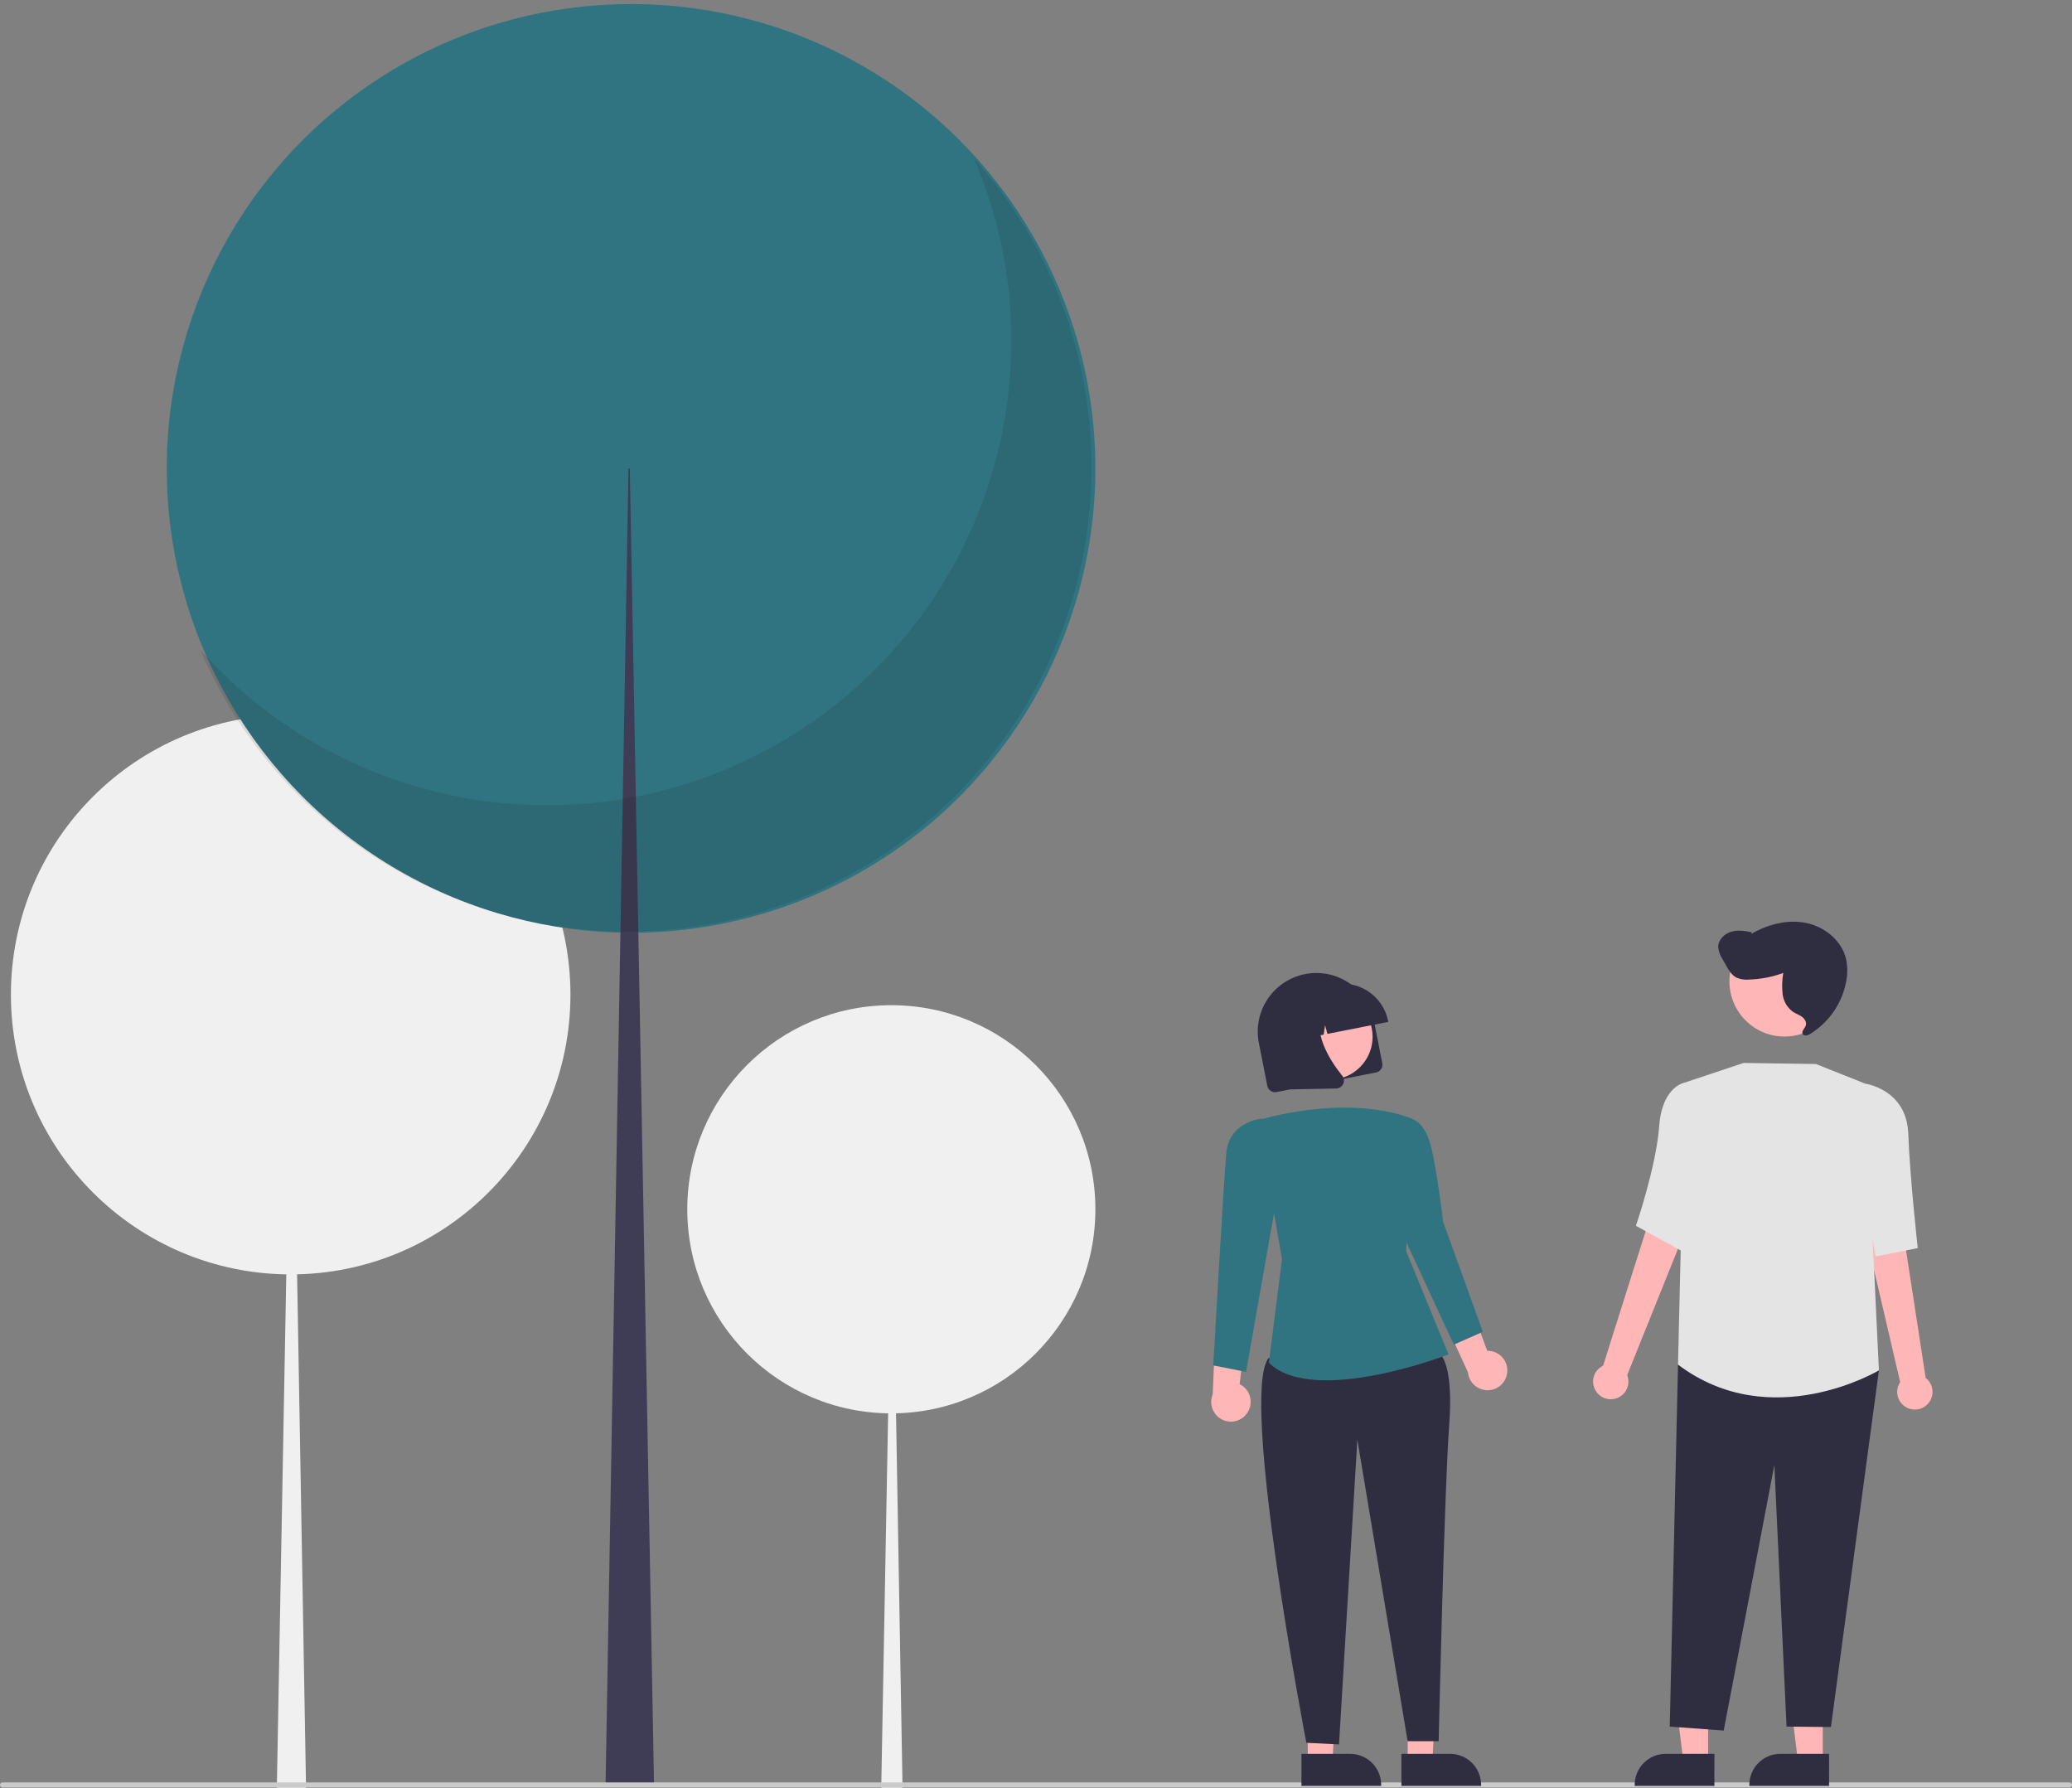 <svg id="e4w98uAXgcD1" xmlns="http://www.w3.org/2000/svg" xmlns:xlink="http://www.w3.org/1999/xlink" viewBox="0 0 821 708.317" shape-rendering="geometricPrecision" text-rendering="geometricPrecision"><rect x="0" y="0" width="821" height="708.317" fill="#808080" stroke="none"/><style><![CDATA[#e4w98uAXgcD19_to {animation: e4w98uAXgcD19_to__to 3000ms linear infinite normal forwards}@keyframes e4w98uAXgcD19_to__to { 0% {transform: translate(656.143px,490.721px)} 50% {transform: translate(640.56px,484.932px)} 100% {transform: translate(656.137px,490.72px)}} #e4w98uAXgcD19_tr {animation: e4w98uAXgcD19_tr__tr 3000ms linear infinite normal forwards}@keyframes e4w98uAXgcD19_tr__tr { 0% {transform: rotate(-14.334deg)} 50% {transform: rotate(1.997deg)} 100% {transform: rotate(-14.33deg)}} #e4w98uAXgcD23_to {animation: e4w98uAXgcD23_to__to 3000ms linear infinite normal forwards}@keyframes e4w98uAXgcD23_to__to { 0% {transform: translate(573.876px,496.946px)} 50% {transform: translate(581.876px,492.946px)} 100% {transform: translate(573.87px,496.94px)}} #e4w98uAXgcD23_tr {animation: e4w98uAXgcD23_tr__tr 3000ms linear infinite normal forwards}@keyframes e4w98uAXgcD23_tr__tr { 0% {transform: rotate(10.703deg)} 50% {transform: rotate(0.426deg)} 100% {transform: rotate(10.7deg)}}]]></style><circle id="e4w98uAXgcD2" r="110.853" transform="matrix(1 0 0 1 115.177 394.031)" fill="rgb(240,240,240)" stroke="none" stroke-width="1"/><polygon id="e4w98uAXgcD3" points="115.481,394.03 115.786,394.03 121.268,708.317 109.695,708.317 115.481,394.03" fill="rgb(240,240,240)" stroke="none" stroke-width="1"/><circle id="e4w98uAXgcD4" r="80.853" transform="matrix(1 0 0 1 353.177 479.085)" fill="rgb(240,240,240)" stroke="none" stroke-width="1"/><polygon id="e4w98uAXgcD5" points="353.399,479.085 353.622,479.085 357.62,708.317 349.179,708.317 353.399,479.085" fill="rgb(240,240,240)" stroke="none" stroke-width="1"/><g id="e4w98uAXgcD6"><circle id="e4w98uAXgcD7" r="183.976" transform="matrix(1 0 0 1 250.054 185.573)" fill="rgb(49,116,129)" stroke="none" stroke-width="1"/><polygon id="e4w98uAXgcD8" points="250.843,183.975 250.337,183.975 241.239,705.577 260.446,705.577 250.843,183.975" transform="matrix(1 0 0 1 -1.295 1.597)" fill="rgb(63,61,86)" stroke="none" stroke-width="1"/><path id="e4w98uAXgcD9" style="isolation:isolate" d="M576.69,156.936C612.134,239.846,582.271,336.226,506.158,384.57C430.045,432.914,330.112,418.976,270.132,351.651C298.779,418.669,364.284,462.46,437.163,463.313C510.042,464.166,576.554,421.92,606.762,355.59C636.969,289.261,625.175,211.353,576.69,156.936Z" transform="matrix(1 0 0 1 -190.795 -94.245)" opacity="0.1" fill="rgb(0,0,0)" stroke="none" stroke-width="1"/></g><path id="e4w98uAXgcD10" d="M1009.5,803.992L190.5,803.992C189.948,803.992,189.5,803.544,189.5,802.992C189.5,802.44,189.948,801.992,190.5,801.992L1009.5,801.992C1010.052,801.992,1010.5,802.44,1010.5,802.992C1010.5,803.544,1010.052,803.992,1009.5,803.992Z" transform="matrix(1 0 0 1 -189.5 -95.842)" fill="rgb(202,202,202)" stroke="none" stroke-width="1"/><polygon id="e4w98uAXgcD11" points="676.812,698.025 667.014,698.025 662.353,660.235 676.813,660.235 676.812,698.025" fill="rgb(255,182,182)" stroke="none" stroke-width="1"/><path id="e4w98uAXgcD12" d="M868.81,803.364L837.219,803.363L837.219,802.963C837.22,796.172,842.725,790.668,849.515,790.667L849.516,790.667L868.811,790.668Z" transform="matrix(1 0 0 1 -189.5 -95.842)" fill="rgb(47,46,65)" stroke="none" stroke-width="1"/><polygon id="e4w98uAXgcD13" points="722.243,698.025 712.446,698.025 707.785,660.235 722.245,660.235 722.243,698.025" fill="rgb(255,182,182)" stroke="none" stroke-width="1"/><path id="e4w98uAXgcD14" d="M914.242,803.364L882.651,803.363L882.651,802.963C882.652,796.172,888.157,790.668,894.947,790.667L894.948,790.667L914.243,790.668Z" transform="matrix(1 0 0 1 -189.5 -95.842)" fill="rgb(47,46,65)" stroke="none" stroke-width="1"/><polygon id="e4w98uAXgcD15" points="557.784,698.025 567.582,698.025 569.4,660.031 557.783,660.235 557.784,698.025" fill="rgb(255,182,182)" stroke="none" stroke-width="1"/><path id="e4w98uAXgcD16" d="M744.785,790.668L764.08,790.667L764.08,790.667C770.871,790.668,776.376,796.172,776.376,802.963L776.376,803.363L744.786,803.364Z" transform="matrix(1 0 0 1 -189.5 -95.842)" fill="rgb(47,46,65)" stroke="none" stroke-width="1"/><polygon id="e4w98uAXgcD17" points="518.178,698.025 527.975,698.025 529.917,660.031 518.176,660.235 518.178,698.025" fill="rgb(255,182,182)" stroke="none" stroke-width="1"/><path id="e4w98uAXgcD18" d="M705.179,790.668L724.473,790.667L724.474,790.667C731.265,790.668,736.769,796.172,736.77,802.963L736.77,803.363L705.179,803.364Z" transform="matrix(1 0 0 1 -189.5 -95.842)" fill="rgb(47,46,65)" stroke="none" stroke-width="1"/><g id="e4w98uAXgcD19_to" transform="translate(656.143,490.721)"><g id="e4w98uAXgcD19_tr" transform="rotate(-14.334)"><g id="e4w98uAXgcD19" transform="translate(-640.89,-484.993)"><path id="e4w98uAXgcD20" d="M792.495,633.754C791.752,631.835,791.897,629.685,792.891,627.883C793.886,626.082,795.627,624.813,797.646,624.418L831.097,570.642L842.401,580.686L805.966,630.388C806.414,633.902,804.162,637.196,800.725,638.054C797.289,638.913,793.753,637.065,792.495,633.754Z" transform="matrix(1 -0 0 1 -189.5 -95.842)" fill="rgb(255,182,182)" stroke="none" stroke-width="1"/><path id="e4w98uAXgcD21" d="M857.026,523.748C857.026,523.748,847.813,522.668,842.678,537.959C837.543,553.25,823.963,573.936,823.963,573.936L838.817,587.866L868.526,546.663Z" transform="matrix(1 -0 0 1 -189.5 -95.842)" fill="rgb(228,228,228)" stroke="none" stroke-width="1"/></g></g></g><path id="e4w98uAXgcD22" d="M945.378,653.657C943.495,652.826,942.078,651.203,941.507,649.226C940.936,647.249,941.27,645.121,942.419,643.414L928.047,581.735L943.142,580.844L952.523,641.752C955.324,643.921,956.061,647.841,954.238,650.879C952.415,653.916,948.609,655.11,945.378,653.657Z" transform="matrix(1 0 0 1 -189.5 -95.842)" fill="rgb(255,182,182)" stroke="none" stroke-width="1"/><g id="e4w98uAXgcD23_to" transform="translate(573.876,496.946)"><g id="e4w98uAXgcD23_tr" transform="rotate(10.703)"><g id="e4w98uAXgcD23" transform="translate(-581.971,-493.252)"><path id="e4w98uAXgcD24" d="M803.116,631.1C803.037,628.803,801.945,626.658,800.133,625.244C798.321,623.829,795.976,623.29,793.728,623.771L779.423,600.165L773.274,613.124L787.801,633.554C788.883,637.36,792.641,639.755,796.548,639.129C800.456,638.503,803.277,635.054,803.116,631.1Z" transform="matrix(1 0 0 1 -189.5 -95.842)" fill="rgb(255,182,182)" stroke="none" stroke-width="1"/><path id="e4w98uAXgcD25" d="M739.819,545.126L746.889,538.959C746.889,538.959,751.605,538.903,755.664,546.159C759.723,553.415,767.076,576.836,767.076,576.836L790.616,616.711L780.26,623.831L742.925,571.616Z" transform="matrix(1 0 0 1 -189.5 -95.842)" fill="rgb(49,116,129)" stroke="none" stroke-width="1"/></g></g></g><path id="e4w98uAXgcD26" d="M683.58,655.792C684.931,653.933,685.389,651.57,684.831,649.34C684.273,647.11,682.756,645.242,680.688,644.239L683.934,616.828L671.114,623.261L669.997,648.305C668.508,651.971,669.997,656.171,673.462,658.082C676.928,659.992,681.274,659.009,683.58,655.792Z" transform="matrix(1 0 0 1 -189.5 -95.842)" fill="rgb(255,182,182)" stroke="none" stroke-width="1"/><polygon id="e4w98uAXgcD27" points="669.045,532.184 664.89,540.624 661.618,684.032 682.995,685.598 703.056,580.422 707.894,684.032 725.474,684.2 744.491,542.896 669.045,532.184" transform="matrix(1 0 0 1 -0 0)" fill="rgb(47,46,65)" stroke="none" stroke-width="1"/><path id="e4w98uAXgcD28" d="M753.029,628.025L759.967,632.135C759.967,632.135,765.605,635.724,763.709,660.684C761.813,685.645,759.548,785.647,759.548,785.647L747.25,785.647L727.332,666.188L720.064,786.942L707.119,786.294C707.119,786.294,680.67,648.817,692.115,633.897Z" transform="matrix(1 0 0 1 -189.5 -95.842)" fill="rgb(47,46,65)" stroke="none" stroke-width="1"/><path id="e4w98uAXgcD29" d="M857.026,524.748L880.378,516.954L909.052,517.375L928.561,525.162L933.991,638.737C933.991,638.737,891.302,664.31,854.39,636.465Z" transform="matrix(1 0 0 1 -189.5 -95.842)" fill="rgb(228,228,228)" stroke="none" stroke-width="1"/><path id="e4w98uAXgcD30" d="M921.314,527.307L928.561,525.162C928.561,525.162,944.974,527.35,945.628,545.007C946.283,562.664,949.387,590.299,949.387,590.299L932.646,593.636Z" transform="matrix(1 0 0 1 -189.5 -95.842)" fill="rgb(228,228,228)" stroke="none" stroke-width="1"/><path id="e4w98uAXgcD31" d="M687.928,539.693C687.928,539.693,721.667,528.846,748.889,538.959L746.66,591.468L763.452,632.427C763.452,632.427,710.07,653.134,692.28,635.731L697.468,594.704Z" transform="matrix(1 0 0 1 -189.5 -95.842)" fill="rgb(49,116,129)" stroke="none" stroke-width="1"/><path id="e4w98uAXgcD32" d="M689.179,542.282L689.661,538.992C689.661,538.992,676.515,539.965,675.403,552.632C674.291,565.299,670.225,636.776,670.225,636.776L683.229,639.365L696.164,566.004Z" transform="matrix(1 0 0 1 -189.5 -95.842)" fill="rgb(49,116,129)" stroke="none" stroke-width="1"/><circle id="e4w98uAXgcD33" r="21.818" transform="matrix(1 0 0 1 707.082 388.833)" fill="rgb(255,182,182)" stroke="none" stroke-width="1"/><path id="e4w98uAXgcD34" d="M734.754,520.715L695.313,528.482C693.624,528.813,691.985,527.713,691.651,526.024L688.303,509.024C685.826,496.443,694.016,484.235,706.598,481.758C719.179,479.28,731.386,487.471,733.864,500.052L737.211,517.053C737.542,518.742,736.443,520.381,734.754,520.715Z" transform="matrix(1 0 0 1 -189.5 -95.842)" fill="rgb(47,46,65)" stroke="none" stroke-width="1"/><circle id="e4w98uAXgcD35" r="17.023" transform="matrix(1 0 0 1 526.848 410.738)" fill="rgb(255,182,182)" stroke="none" stroke-width="1"/><path id="e4w98uAXgcD36" d="M739.588,500.691L715.471,505.44L714.542,502.026L713.987,505.732L710.273,506.464L708.432,499.698L707.333,507.043L700.147,508.458L700.08,508.118C698.132,498.168,704.606,488.519,714.552,486.549L717.952,485.879C727.902,483.932,737.551,490.406,739.521,500.351Z" transform="matrix(1 0 0 1 -189.5 -95.842)" fill="rgb(47,46,65)" stroke="none" stroke-width="1"/><path id="e4w98uAXgcD37" d="M719.514,527.013C719.332,527.048,719.148,527.068,718.963,527.072L700.69,527.433L694.942,498.247L714.382,494.419L714.011,495.075C708.853,504.203,716.391,515.873,721.344,522.017C722.088,522.934,722.24,524.197,721.735,525.265C721.318,526.17,720.492,526.82,719.514,527.013Z" transform="matrix(1 0 0 1 -189.5 -95.842)" fill="rgb(47,46,65)" stroke="none" stroke-width="1"/><path id="e4w98uAXgcD38" d="M875.351,465.005C878.017,464.183,880.9,464.591,883.623,465.2L883.362,465.862C889.865,462.093,897.603,460.009,904.979,461.452C912.354,462.896,919.152,468.331,920.936,475.631C921.585,478.549,921.625,481.569,921.054,484.503C919.476,493.218,914.262,500.849,906.715,505.485C905.78,506.051,904.339,506.455,903.787,505.512C903.16,504.441,904.575,503.354,904.997,502.187C905.459,500.91,904.619,499.494,903.527,498.686C902.435,497.878,901.104,497.458,899.963,496.723C897.661,495.057,896.163,492.502,895.835,489.68C895.528,486.889,895.614,484.07,896.09,481.303C891.706,482.907,887.092,483.794,882.425,483.929C880.772,484.081,879.108,483.818,877.582,483.164C875.623,482.165,874.442,480.139,873.369,478.22Q872.695,477.014,872.021,475.809C871.052,474.37,870.464,472.709,870.313,470.98C870.313,468.19,872.684,465.827,875.351,465.005Z" transform="matrix(1 0 0 1 -189.5 -95.842)" fill="rgb(47,46,65)" stroke="none" stroke-width="1"/></svg>
